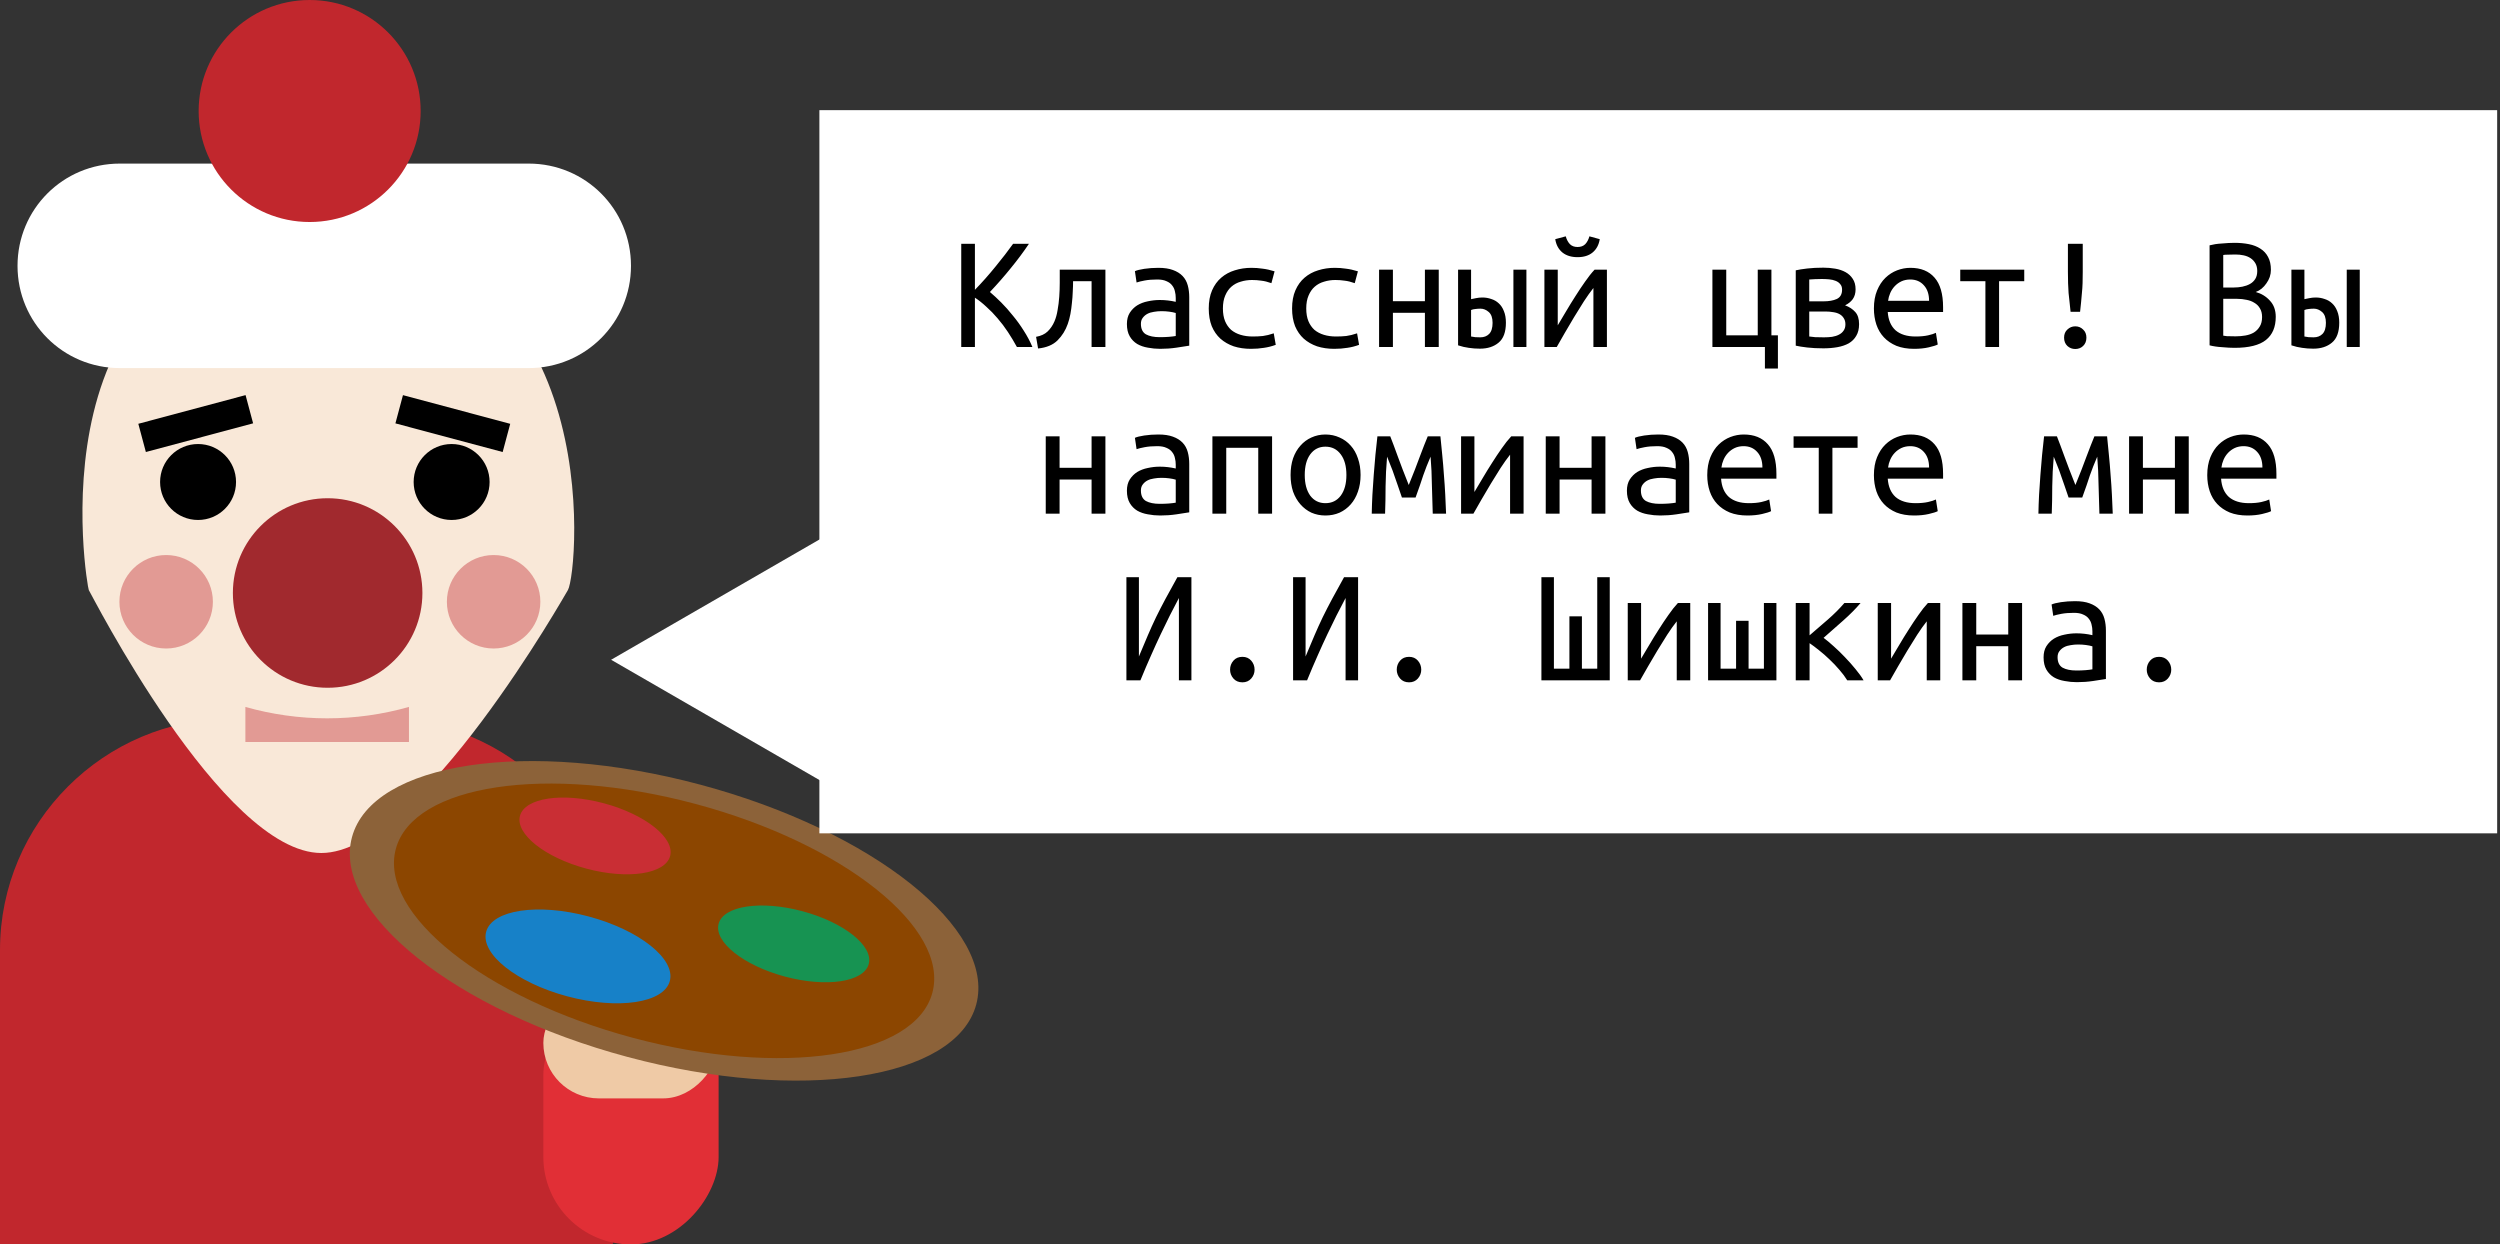 <svg width="225" height="112" viewBox="0 0 225 112" fill="none" xmlns="http://www.w3.org/2000/svg">
<rect x="0" y="0" width="225" height="112" fill="#333333" stroke="none"/>
<g clip-path="url(#clip0)">
<path d="M55.211 112H0V85.499C0 74.036 9.36 64.676 20.823 64.676H34.336C45.852 64.676 55.159 74.036 55.159 85.499V112H55.211Z" fill="#C1272D"/>
<path d="M51.11 53.108C51.057 53.16 37.806 76.77 28.92 76.77C19.981 76.77 8.045 53.108 7.992 53.108C7.887 53.108 2.208 21.243 29.025 21.243C54.791 21.243 52.056 51.531 51.11 53.108Z" fill="#F9E8D8"/>
<path d="M17.825 46.798C19.713 46.798 21.243 45.268 21.243 43.38C21.243 41.493 19.713 39.962 17.825 39.962C15.938 39.962 14.408 41.493 14.408 43.38C14.408 45.268 15.938 46.798 17.825 46.798Z" fill="black"/>
<path d="M40.646 46.798C42.533 46.798 44.064 45.268 44.064 43.38C44.064 41.493 42.533 39.962 40.646 39.962C38.758 39.962 37.228 41.493 37.228 43.38C37.228 45.268 38.758 46.798 40.646 46.798Z" fill="black"/>
<path d="M47.587 14.723H10.779C5.679 14.723 1.577 18.824 1.577 23.925C1.577 29.025 5.679 33.127 10.779 33.127H47.587C52.687 33.127 56.789 29.025 56.789 23.925C56.789 18.824 52.687 14.723 47.587 14.723Z" fill="white"/>
<path d="M45.919 38.144L36.267 35.563L35.587 38.103L45.239 40.684L45.919 38.144Z" fill="black"/>
<path d="M13.128 40.681L22.78 38.1L22.101 35.56L12.449 38.141L13.128 40.681Z" fill="black"/>
<path d="M27.869 19.981C33.386 19.981 37.859 15.508 37.859 9.991C37.859 4.473 33.386 0 27.869 0C22.351 0 17.878 4.473 17.878 9.991C17.878 15.508 22.351 19.981 27.869 19.981Z" fill="#C1272D"/>
<path opacity="0.4" d="M14.954 58.366C17.277 58.366 19.16 56.483 19.16 54.16C19.16 51.836 17.277 49.953 14.954 49.953C12.63 49.953 10.747 51.836 10.747 54.16C10.747 56.483 12.63 58.366 14.954 58.366Z" fill="#C1272D"/>
<path opacity="0.4" d="M44.426 58.366C46.749 58.366 48.632 56.483 48.632 54.16C48.632 51.836 46.749 49.953 44.426 49.953C42.103 49.953 40.219 51.836 40.219 54.16C40.219 56.483 42.103 58.366 44.426 58.366Z" fill="#C1272D"/>
<path opacity="0.4" d="M36.807 66.779H22.084V63.624C26.922 64.992 31.97 64.992 36.807 63.624V66.779Z" fill="#C1272D"/>
<ellipse cx="29.488" cy="53.37" rx="8.529" ry="8.529" fill="#A1292E"/>
</g>
<rect width="15.775" height="23.136" rx="7.887" transform="matrix(1 0 0 -1 48.901 112)" fill="#E12F36"/>
<rect width="15.775" height="9.991" rx="4.995" transform="matrix(1 0 0 -1 48.901 98.855)" fill="#EFCAA6"/>
<path d="M56.486 95.127C72.001 99.284 86.048 97.169 87.861 90.403C89.674 83.638 78.566 74.783 63.051 70.626C47.537 66.468 33.49 68.583 31.677 75.349C29.864 82.115 40.972 90.97 56.486 95.127Z" fill="#8C6239"/>
<path d="M56.949 93.4C70.284 96.973 82.356 95.158 83.914 89.346C85.471 83.534 75.924 75.925 62.589 72.352C49.254 68.779 37.181 70.594 35.623 76.407C34.066 82.219 43.614 89.827 56.949 93.4Z" fill="#8C4600"/>
<path d="M52.767 78.174C56.499 79.174 59.876 78.668 60.311 77.044C60.746 75.421 58.074 73.294 54.343 72.294C50.612 71.294 47.234 71.8 46.799 73.424C46.364 75.048 49.036 77.174 52.767 78.174Z" fill="#C92E34"/>
<path d="M70.643 87.891C74.374 88.891 77.751 88.385 78.187 86.761C78.622 85.137 75.95 83.01 72.218 82.01C68.487 81.011 65.11 81.516 64.675 83.14C64.24 84.764 66.912 86.891 70.643 87.891Z" fill="#179352"/>
<path d="M51.056 89.67C55.62 90.893 59.752 90.276 60.284 88.291C60.815 86.307 57.546 83.706 52.981 82.483C48.417 81.26 44.285 81.877 43.753 83.862C43.222 85.847 46.491 88.447 51.056 89.67Z" fill="#1781C8"/>
<path d="M55 59.379L78.431 45.851L78.431 72.907L55 59.379Z" fill="white"/>
<rect x="73.745" y="9.914" width="150.999" height="65.086" fill="white"/>
<path d="M92.602 21.945C92.112 22.675 91.572 23.4 90.982 24.12C90.402 24.84 89.772 25.56 89.092 26.28C89.412 26.55 89.752 26.865 90.112 27.225C90.472 27.585 90.822 27.98 91.162 28.41C91.512 28.83 91.837 29.28 92.137 29.76C92.447 30.24 92.707 30.73 92.917 31.23H91.522C91.272 30.77 91.002 30.32 90.712 29.88C90.422 29.44 90.112 29.03 89.782 28.65C89.462 28.27 89.127 27.925 88.777 27.615C88.437 27.295 88.092 27.02 87.742 26.79V31.23H86.512V21.945H87.742V26.085C88.392 25.415 89.012 24.715 89.602 23.985C90.202 23.255 90.727 22.575 91.177 21.945H92.602ZM96.577 25.305C96.577 25.605 96.567 25.925 96.547 26.265C96.537 26.595 96.512 26.93 96.472 27.27C96.442 27.6 96.397 27.93 96.337 28.26C96.277 28.58 96.197 28.88 96.097 29.16C95.897 29.73 95.592 30.22 95.182 30.63C94.772 31.04 94.187 31.285 93.427 31.365L93.247 30.315C93.687 30.235 94.032 30.075 94.282 29.835C94.542 29.585 94.747 29.285 94.897 28.935C95.027 28.635 95.122 28.295 95.182 27.915C95.252 27.535 95.302 27.135 95.332 26.715C95.362 26.295 95.377 25.875 95.377 25.455C95.377 25.035 95.377 24.64 95.377 24.27H99.487V31.23H98.242V25.305H96.577ZM104.377 30.345C104.687 30.345 104.962 30.335 105.202 30.315C105.452 30.295 105.657 30.27 105.817 30.24V28.17C105.657 28.12 105.462 28.08 105.232 28.05C105.012 28.02 104.777 28.005 104.527 28.005C104.297 28.005 104.072 28.025 103.852 28.065C103.632 28.095 103.437 28.155 103.267 28.245C103.097 28.335 102.957 28.455 102.847 28.605C102.737 28.745 102.682 28.925 102.682 29.145C102.682 29.595 102.832 29.91 103.132 30.09C103.442 30.26 103.857 30.345 104.377 30.345ZM104.257 24.105C104.777 24.105 105.212 24.17 105.562 24.3C105.922 24.43 106.212 24.61 106.432 24.84C106.652 25.07 106.807 25.35 106.897 25.68C106.987 26.01 107.032 26.37 107.032 26.76V31.11C106.742 31.16 106.357 31.22 105.877 31.29C105.407 31.36 104.922 31.395 104.422 31.395C104.042 31.395 103.672 31.36 103.312 31.29C102.952 31.23 102.632 31.12 102.352 30.96C102.072 30.79 101.847 30.56 101.677 30.27C101.507 29.98 101.422 29.61 101.422 29.16C101.422 28.76 101.507 28.425 101.677 28.155C101.857 27.875 102.082 27.65 102.352 27.48C102.632 27.31 102.947 27.19 103.297 27.12C103.657 27.04 104.017 27 104.377 27C104.867 27 105.347 27.055 105.817 27.165V26.82C105.817 26.61 105.792 26.41 105.742 26.22C105.702 26.02 105.617 25.84 105.487 25.68C105.367 25.52 105.197 25.395 104.977 25.305C104.767 25.205 104.492 25.155 104.152 25.155C103.722 25.155 103.347 25.185 103.027 25.245C102.707 25.305 102.462 25.365 102.292 25.425L102.142 24.405C102.312 24.325 102.592 24.255 102.982 24.195C103.382 24.135 103.807 24.105 104.257 24.105ZM108.787 27.765C108.787 27.135 108.887 26.59 109.087 26.13C109.287 25.67 109.562 25.29 109.912 24.99C110.262 24.69 110.667 24.47 111.127 24.33C111.597 24.18 112.097 24.105 112.627 24.105C112.967 24.105 113.302 24.13 113.632 24.18C113.972 24.22 114.332 24.3 114.712 24.42L114.427 25.485C114.097 25.365 113.792 25.29 113.512 25.26C113.242 25.22 112.967 25.2 112.687 25.2C112.327 25.2 111.987 25.25 111.667 25.35C111.347 25.44 111.067 25.59 110.827 25.8C110.597 26 110.412 26.265 110.272 26.595C110.132 26.915 110.062 27.305 110.062 27.765C110.062 28.205 110.127 28.585 110.257 28.905C110.387 29.215 110.567 29.475 110.797 29.685C111.037 29.885 111.322 30.035 111.652 30.135C111.982 30.235 112.347 30.285 112.747 30.285C113.067 30.285 113.372 30.27 113.662 30.24C113.962 30.2 114.287 30.12 114.637 30L114.817 31.035C114.467 31.165 114.112 31.255 113.752 31.305C113.392 31.365 113.002 31.395 112.582 31.395C112.022 31.395 111.507 31.32 111.037 31.17C110.577 31.01 110.177 30.78 109.837 30.48C109.507 30.18 109.247 29.805 109.057 29.355C108.877 28.895 108.787 28.365 108.787 27.765ZM116.287 27.765C116.287 27.135 116.387 26.59 116.587 26.13C116.787 25.67 117.062 25.29 117.412 24.99C117.762 24.69 118.167 24.47 118.627 24.33C119.097 24.18 119.597 24.105 120.127 24.105C120.467 24.105 120.802 24.13 121.132 24.18C121.472 24.22 121.832 24.3 122.212 24.42L121.927 25.485C121.597 25.365 121.292 25.29 121.012 25.26C120.742 25.22 120.467 25.2 120.187 25.2C119.827 25.2 119.487 25.25 119.167 25.35C118.847 25.44 118.567 25.59 118.327 25.8C118.097 26 117.912 26.265 117.772 26.595C117.632 26.915 117.562 27.305 117.562 27.765C117.562 28.205 117.627 28.585 117.757 28.905C117.887 29.215 118.067 29.475 118.297 29.685C118.537 29.885 118.822 30.035 119.152 30.135C119.482 30.235 119.847 30.285 120.247 30.285C120.567 30.285 120.872 30.27 121.162 30.24C121.462 30.2 121.787 30.12 122.137 30L122.317 31.035C121.967 31.165 121.612 31.255 121.252 31.305C120.892 31.365 120.502 31.395 120.082 31.395C119.522 31.395 119.007 31.32 118.537 31.17C118.077 31.01 117.677 30.78 117.337 30.48C117.007 30.18 116.747 29.805 116.557 29.355C116.377 28.895 116.287 28.365 116.287 27.765ZM129.487 31.23H128.242V28.155H125.362V31.23H124.117V24.27H125.362V27.105H128.242V24.27H129.487V31.23ZM133.252 27.78C133.092 27.78 132.937 27.79 132.787 27.81C132.647 27.82 132.517 27.85 132.397 27.9V30.285C132.477 30.305 132.602 30.325 132.772 30.345C132.942 30.355 133.092 30.36 133.222 30.36C133.552 30.36 133.817 30.26 134.017 30.06C134.227 29.85 134.332 29.515 134.332 29.055C134.332 28.605 134.217 28.28 133.987 28.08C133.757 27.88 133.512 27.78 133.252 27.78ZM131.227 24.27H132.397V26.925C132.507 26.895 132.652 26.865 132.832 26.835C133.022 26.795 133.217 26.775 133.417 26.775C133.697 26.775 133.962 26.82 134.212 26.91C134.472 26.99 134.697 27.12 134.887 27.3C135.087 27.48 135.242 27.715 135.352 28.005C135.472 28.295 135.532 28.64 135.532 29.04C135.532 29.88 135.312 30.48 134.872 30.84C134.442 31.2 133.882 31.38 133.192 31.38C132.842 31.38 132.507 31.355 132.187 31.305C131.877 31.265 131.557 31.19 131.227 31.08V24.27ZM137.377 31.23H136.207V24.27H137.377V31.23ZM144.622 24.27V31.23H143.407V25.92C143.137 26.26 142.852 26.66 142.552 27.12C142.262 27.58 141.967 28.055 141.667 28.545C141.377 29.025 141.097 29.5 140.827 29.97C140.557 30.44 140.317 30.86 140.107 31.23H138.997V24.27H140.197V29.28C140.427 28.89 140.677 28.47 140.947 28.02C141.217 27.56 141.497 27.105 141.787 26.655C142.077 26.195 142.367 25.76 142.657 25.35C142.947 24.93 143.232 24.57 143.512 24.27H144.622ZM141.982 23.145C141.422 23.145 140.967 23.005 140.617 22.725C140.267 22.435 140.052 22.035 139.972 21.525L140.917 21.27C140.997 21.56 141.122 21.795 141.292 21.975C141.462 22.145 141.692 22.23 141.982 22.23C142.272 22.23 142.502 22.145 142.672 21.975C142.842 21.795 142.967 21.56 143.047 21.27L143.977 21.525C143.897 22.035 143.682 22.435 143.332 22.725C142.992 23.005 142.542 23.145 141.982 23.145ZM159.427 30.18H160.012V33.165H158.842V31.23H154.117V24.27H155.362V30.18H158.197V24.27H159.427V30.18ZM162.832 30.285C162.932 30.305 163.112 30.325 163.372 30.345C163.632 30.355 163.892 30.36 164.152 30.36C164.412 30.36 164.657 30.345 164.887 30.315C165.127 30.275 165.332 30.21 165.502 30.12C165.682 30.03 165.822 29.91 165.922 29.76C166.032 29.61 166.087 29.42 166.087 29.19C166.087 28.97 166.037 28.785 165.937 28.635C165.847 28.485 165.722 28.365 165.562 28.275C165.402 28.185 165.212 28.125 164.992 28.095C164.772 28.055 164.537 28.035 164.287 28.035H162.832V30.285ZM164.122 27.12C164.602 27.12 164.997 27.05 165.307 26.91C165.627 26.76 165.787 26.48 165.787 26.07C165.787 25.86 165.732 25.695 165.622 25.575C165.522 25.445 165.382 25.345 165.202 25.275C165.032 25.205 164.837 25.16 164.617 25.14C164.397 25.12 164.177 25.11 163.957 25.11C163.747 25.11 163.542 25.115 163.342 25.125C163.142 25.135 162.972 25.145 162.832 25.155V27.12H164.122ZM164.107 31.35C163.567 31.35 163.082 31.325 162.652 31.275C162.222 31.225 161.877 31.17 161.617 31.11V24.33C161.877 24.27 162.222 24.215 162.652 24.165C163.082 24.115 163.567 24.09 164.107 24.09C164.467 24.09 164.822 24.12 165.172 24.18C165.522 24.24 165.832 24.345 166.102 24.495C166.372 24.645 166.587 24.845 166.747 25.095C166.917 25.345 167.002 25.66 167.002 26.04C167.002 26.39 166.917 26.685 166.747 26.925C166.577 27.155 166.347 27.34 166.057 27.48C166.437 27.62 166.742 27.82 166.972 28.08C167.202 28.33 167.317 28.695 167.317 29.175C167.317 29.595 167.232 29.945 167.062 30.225C166.902 30.505 166.677 30.73 166.387 30.9C166.097 31.06 165.757 31.175 165.367 31.245C164.977 31.315 164.557 31.35 164.107 31.35ZM171.937 24.105C172.877 24.105 173.602 24.4 174.112 24.99C174.622 25.57 174.877 26.455 174.877 27.645V28.08H169.897C169.947 28.8 170.182 29.35 170.602 29.73C171.032 30.1 171.632 30.285 172.402 30.285C172.842 30.285 173.217 30.25 173.527 30.18C173.837 30.11 174.072 30.035 174.232 29.955L174.397 31.005C174.247 31.085 173.977 31.17 173.587 31.26C173.197 31.35 172.757 31.395 172.267 31.395C171.667 31.395 171.137 31.305 170.677 31.125C170.227 30.935 169.852 30.68 169.552 30.36C169.252 30.04 169.027 29.66 168.877 29.22C168.727 28.77 168.652 28.285 168.652 27.765C168.652 27.145 168.747 26.605 168.937 26.145C169.127 25.685 169.377 25.305 169.687 25.005C169.997 24.705 170.347 24.48 170.737 24.33C171.127 24.18 171.527 24.105 171.937 24.105ZM173.617 27.075C173.617 26.485 173.462 26.02 173.152 25.68C172.842 25.33 172.432 25.155 171.922 25.155C171.632 25.155 171.367 25.21 171.127 25.32C170.897 25.43 170.697 25.575 170.527 25.755C170.357 25.935 170.222 26.14 170.122 26.37C170.022 26.6 169.957 26.835 169.927 27.075H173.617ZM182.182 24.27V25.305H179.917V31.23H178.687V25.305H176.422V24.27H182.182ZM187.447 24.465C187.447 24.835 187.442 25.175 187.432 25.485C187.422 25.795 187.402 26.09 187.372 26.37C187.352 26.65 187.327 26.93 187.297 27.21C187.267 27.48 187.237 27.765 187.207 28.065H186.352C186.322 27.765 186.292 27.48 186.262 27.21C186.232 26.93 186.202 26.65 186.172 26.37C186.152 26.09 186.137 25.795 186.127 25.485C186.117 25.175 186.112 24.835 186.112 24.465V21.945H187.447V24.465ZM186.772 31.41C186.502 31.41 186.267 31.32 186.067 31.14C185.867 30.95 185.767 30.7 185.767 30.39C185.767 30.08 185.867 29.835 186.067 29.655C186.267 29.465 186.502 29.37 186.772 29.37C187.052 29.37 187.287 29.465 187.477 29.655C187.677 29.835 187.777 30.08 187.777 30.39C187.777 30.7 187.677 30.95 187.477 31.14C187.287 31.32 187.052 31.41 186.772 31.41ZM201.112 31.305C200.962 31.305 200.787 31.3 200.587 31.29C200.387 31.28 200.187 31.265 199.987 31.245C199.787 31.235 199.587 31.215 199.387 31.185C199.187 31.155 199.012 31.12 198.862 31.08V22.08C199.012 22.04 199.182 22.005 199.372 21.975C199.572 21.945 199.772 21.925 199.972 21.915C200.182 21.895 200.382 21.88 200.572 21.87C200.772 21.86 200.952 21.855 201.112 21.855C201.572 21.855 202.002 21.895 202.402 21.975C202.802 22.055 203.147 22.19 203.437 22.38C203.737 22.57 203.967 22.82 204.127 23.13C204.297 23.44 204.382 23.825 204.382 24.285C204.382 24.505 204.347 24.72 204.277 24.93C204.207 25.13 204.107 25.32 203.977 25.5C203.857 25.68 203.712 25.84 203.542 25.98C203.382 26.11 203.207 26.21 203.017 26.28C203.527 26.42 203.952 26.68 204.292 27.06C204.642 27.43 204.817 27.915 204.817 28.515C204.817 29.435 204.522 30.13 203.932 30.6C203.342 31.07 202.402 31.305 201.112 31.305ZM200.092 26.895V30.21C200.112 30.22 200.222 30.235 200.422 30.255C200.632 30.265 200.892 30.27 201.202 30.27C201.512 30.27 201.807 30.245 202.087 30.195C202.377 30.145 202.632 30.055 202.852 29.925C203.072 29.785 203.247 29.605 203.377 29.385C203.517 29.165 203.587 28.88 203.587 28.53C203.587 28.22 203.522 27.96 203.392 27.75C203.272 27.54 203.107 27.375 202.897 27.255C202.697 27.125 202.462 27.035 202.192 26.985C201.922 26.925 201.642 26.895 201.352 26.895H200.092ZM200.092 25.875H201.067C201.317 25.875 201.567 25.85 201.817 25.8C202.067 25.75 202.292 25.67 202.492 25.56C202.692 25.45 202.852 25.3 202.972 25.11C203.092 24.92 203.152 24.68 203.152 24.39C203.152 24.12 203.097 23.89 202.987 23.7C202.877 23.51 202.732 23.355 202.552 23.235C202.372 23.115 202.162 23.03 201.922 22.98C201.692 22.93 201.447 22.905 201.187 22.905C200.927 22.905 200.697 22.91 200.497 22.92C200.307 22.92 200.172 22.93 200.092 22.95V25.875ZM208.252 27.78C208.092 27.78 207.937 27.79 207.787 27.81C207.647 27.82 207.517 27.85 207.397 27.9V30.285C207.477 30.305 207.602 30.325 207.772 30.345C207.942 30.355 208.092 30.36 208.222 30.36C208.552 30.36 208.817 30.26 209.017 30.06C209.227 29.85 209.332 29.515 209.332 29.055C209.332 28.605 209.217 28.28 208.987 28.08C208.757 27.88 208.512 27.78 208.252 27.78ZM206.227 24.27H207.397V26.925C207.507 26.895 207.652 26.865 207.832 26.835C208.022 26.795 208.217 26.775 208.417 26.775C208.697 26.775 208.962 26.82 209.212 26.91C209.472 26.99 209.697 27.12 209.887 27.3C210.087 27.48 210.242 27.715 210.352 28.005C210.472 28.295 210.532 28.64 210.532 29.04C210.532 29.88 210.312 30.48 209.872 30.84C209.442 31.2 208.882 31.38 208.192 31.38C207.842 31.38 207.507 31.355 207.187 31.305C206.877 31.265 206.557 31.19 206.227 31.08V24.27ZM212.377 31.23H211.207V24.27H212.377V31.23ZM99.487 46.23H98.242V43.155H95.362V46.23H94.117V39.27H95.362V42.105H98.242V39.27H99.487V46.23ZM104.377 45.345C104.687 45.345 104.962 45.335 105.202 45.315C105.452 45.295 105.657 45.27 105.817 45.24V43.17C105.657 43.12 105.462 43.08 105.232 43.05C105.012 43.02 104.777 43.005 104.527 43.005C104.297 43.005 104.072 43.025 103.852 43.065C103.632 43.095 103.437 43.155 103.267 43.245C103.097 43.335 102.957 43.455 102.847 43.605C102.737 43.745 102.682 43.925 102.682 44.145C102.682 44.595 102.832 44.91 103.132 45.09C103.442 45.26 103.857 45.345 104.377 45.345ZM104.257 39.105C104.777 39.105 105.212 39.17 105.562 39.3C105.922 39.43 106.212 39.61 106.432 39.84C106.652 40.07 106.807 40.35 106.897 40.68C106.987 41.01 107.032 41.37 107.032 41.76V46.11C106.742 46.16 106.357 46.22 105.877 46.29C105.407 46.36 104.922 46.395 104.422 46.395C104.042 46.395 103.672 46.36 103.312 46.29C102.952 46.23 102.632 46.12 102.352 45.96C102.072 45.79 101.847 45.56 101.677 45.27C101.507 44.98 101.422 44.61 101.422 44.16C101.422 43.76 101.507 43.425 101.677 43.155C101.857 42.875 102.082 42.65 102.352 42.48C102.632 42.31 102.947 42.19 103.297 42.12C103.657 42.04 104.017 42 104.377 42C104.867 42 105.347 42.055 105.817 42.165V41.82C105.817 41.61 105.792 41.41 105.742 41.22C105.702 41.02 105.617 40.84 105.487 40.68C105.367 40.52 105.197 40.395 104.977 40.305C104.767 40.205 104.492 40.155 104.152 40.155C103.722 40.155 103.347 40.185 103.027 40.245C102.707 40.305 102.462 40.365 102.292 40.425L102.142 39.405C102.312 39.325 102.592 39.255 102.982 39.195C103.382 39.135 103.807 39.105 104.257 39.105ZM114.487 46.23H113.242V40.305H110.362V46.23H109.117V39.27H114.487V46.23ZM122.452 42.75C122.452 43.3 122.372 43.8 122.212 44.25C122.062 44.69 121.847 45.07 121.567 45.39C121.287 45.71 120.952 45.96 120.562 46.14C120.172 46.31 119.747 46.395 119.287 46.395C118.837 46.395 118.417 46.31 118.027 46.14C117.647 45.96 117.317 45.71 117.037 45.39C116.757 45.07 116.537 44.69 116.377 44.25C116.227 43.8 116.152 43.3 116.152 42.75C116.152 42.2 116.227 41.7 116.377 41.25C116.537 40.8 116.757 40.42 117.037 40.11C117.317 39.79 117.647 39.545 118.027 39.375C118.417 39.195 118.837 39.105 119.287 39.105C119.747 39.105 120.172 39.195 120.562 39.375C120.952 39.545 121.287 39.79 121.567 40.11C121.847 40.42 122.062 40.8 122.212 41.25C122.372 41.7 122.452 42.2 122.452 42.75ZM121.177 42.75C121.177 41.96 121.007 41.34 120.667 40.89C120.327 40.43 119.867 40.2 119.287 40.2C118.717 40.2 118.262 40.43 117.922 40.89C117.592 41.34 117.427 41.96 117.427 42.75C117.427 43.53 117.592 44.15 117.922 44.61C118.262 45.06 118.717 45.285 119.287 45.285C119.867 45.285 120.327 45.06 120.667 44.61C121.007 44.15 121.177 43.53 121.177 42.75ZM124.837 41.1C124.757 42.01 124.712 42.9 124.702 43.77C124.702 44.63 124.687 45.45 124.657 46.23H123.457C123.467 45.68 123.487 45.11 123.517 44.52C123.557 43.93 123.597 43.335 123.637 42.735C123.687 42.135 123.737 41.54 123.787 40.95C123.847 40.36 123.907 39.8 123.967 39.27H125.122C125.312 39.75 125.537 40.35 125.797 41.07C126.057 41.79 126.387 42.65 126.787 43.65C127.197 42.65 127.532 41.79 127.792 41.07C128.062 40.35 128.297 39.75 128.497 39.27H129.637C129.697 39.8 129.752 40.36 129.802 40.95C129.862 41.54 129.912 42.135 129.952 42.735C130.002 43.335 130.042 43.93 130.072 44.52C130.102 45.11 130.127 45.68 130.147 46.23H128.947C128.917 45.45 128.892 44.61 128.872 43.71C128.862 42.81 128.822 41.94 128.752 41.1C128.622 41.41 128.502 41.7 128.392 41.97C128.292 42.23 128.192 42.5 128.092 42.78C128.002 43.06 127.902 43.36 127.792 43.68C127.682 43.99 127.552 44.355 127.402 44.775H126.172C126.032 44.355 125.907 43.99 125.797 43.68C125.687 43.36 125.582 43.06 125.482 42.78C125.392 42.5 125.292 42.23 125.182 41.97C125.082 41.7 124.967 41.41 124.837 41.1ZM137.122 39.27V46.23H135.907V40.92C135.637 41.26 135.352 41.66 135.052 42.12C134.762 42.58 134.467 43.055 134.167 43.545C133.877 44.025 133.597 44.5 133.327 44.97C133.057 45.44 132.817 45.86 132.607 46.23H131.497V39.27H132.697V44.28C132.927 43.89 133.177 43.47 133.447 43.02C133.717 42.56 133.997 42.105 134.287 41.655C134.577 41.195 134.867 40.76 135.157 40.35C135.447 39.93 135.732 39.57 136.012 39.27H137.122ZM144.487 46.23H143.242V43.155H140.362V46.23H139.117V39.27H140.362V42.105H143.242V39.27H144.487V46.23ZM149.377 45.345C149.687 45.345 149.962 45.335 150.202 45.315C150.452 45.295 150.657 45.27 150.817 45.24V43.17C150.657 43.12 150.462 43.08 150.232 43.05C150.012 43.02 149.777 43.005 149.527 43.005C149.297 43.005 149.072 43.025 148.852 43.065C148.632 43.095 148.437 43.155 148.267 43.245C148.097 43.335 147.957 43.455 147.847 43.605C147.737 43.745 147.682 43.925 147.682 44.145C147.682 44.595 147.832 44.91 148.132 45.09C148.442 45.26 148.857 45.345 149.377 45.345ZM149.257 39.105C149.777 39.105 150.212 39.17 150.562 39.3C150.922 39.43 151.212 39.61 151.432 39.84C151.652 40.07 151.807 40.35 151.897 40.68C151.987 41.01 152.032 41.37 152.032 41.76V46.11C151.742 46.16 151.357 46.22 150.877 46.29C150.407 46.36 149.922 46.395 149.422 46.395C149.042 46.395 148.672 46.36 148.312 46.29C147.952 46.23 147.632 46.12 147.352 45.96C147.072 45.79 146.847 45.56 146.677 45.27C146.507 44.98 146.422 44.61 146.422 44.16C146.422 43.76 146.507 43.425 146.677 43.155C146.857 42.875 147.082 42.65 147.352 42.48C147.632 42.31 147.947 42.19 148.297 42.12C148.657 42.04 149.017 42 149.377 42C149.867 42 150.347 42.055 150.817 42.165V41.82C150.817 41.61 150.792 41.41 150.742 41.22C150.702 41.02 150.617 40.84 150.487 40.68C150.367 40.52 150.197 40.395 149.977 40.305C149.767 40.205 149.492 40.155 149.152 40.155C148.722 40.155 148.347 40.185 148.027 40.245C147.707 40.305 147.462 40.365 147.292 40.425L147.142 39.405C147.312 39.325 147.592 39.255 147.982 39.195C148.382 39.135 148.807 39.105 149.257 39.105ZM156.937 39.105C157.877 39.105 158.602 39.4 159.112 39.99C159.622 40.57 159.877 41.455 159.877 42.645V43.08H154.897C154.947 43.8 155.182 44.35 155.602 44.73C156.032 45.1 156.632 45.285 157.402 45.285C157.842 45.285 158.217 45.25 158.527 45.18C158.837 45.11 159.072 45.035 159.232 44.955L159.397 46.005C159.247 46.085 158.977 46.17 158.587 46.26C158.197 46.35 157.757 46.395 157.267 46.395C156.667 46.395 156.137 46.305 155.677 46.125C155.227 45.935 154.852 45.68 154.552 45.36C154.252 45.04 154.027 44.66 153.877 44.22C153.727 43.77 153.652 43.285 153.652 42.765C153.652 42.145 153.747 41.605 153.937 41.145C154.127 40.685 154.377 40.305 154.687 40.005C154.997 39.705 155.347 39.48 155.737 39.33C156.127 39.18 156.527 39.105 156.937 39.105ZM158.617 42.075C158.617 41.485 158.462 41.02 158.152 40.68C157.842 40.33 157.432 40.155 156.922 40.155C156.632 40.155 156.367 40.21 156.127 40.32C155.897 40.43 155.697 40.575 155.527 40.755C155.357 40.935 155.222 41.14 155.122 41.37C155.022 41.6 154.957 41.835 154.927 42.075H158.617ZM167.182 39.27V40.305H164.917V46.23H163.687V40.305H161.422V39.27H167.182ZM171.937 39.105C172.877 39.105 173.602 39.4 174.112 39.99C174.622 40.57 174.877 41.455 174.877 42.645V43.08H169.897C169.947 43.8 170.182 44.35 170.602 44.73C171.032 45.1 171.632 45.285 172.402 45.285C172.842 45.285 173.217 45.25 173.527 45.18C173.837 45.11 174.072 45.035 174.232 44.955L174.397 46.005C174.247 46.085 173.977 46.17 173.587 46.26C173.197 46.35 172.757 46.395 172.267 46.395C171.667 46.395 171.137 46.305 170.677 46.125C170.227 45.935 169.852 45.68 169.552 45.36C169.252 45.04 169.027 44.66 168.877 44.22C168.727 43.77 168.652 43.285 168.652 42.765C168.652 42.145 168.747 41.605 168.937 41.145C169.127 40.685 169.377 40.305 169.687 40.005C169.997 39.705 170.347 39.48 170.737 39.33C171.127 39.18 171.527 39.105 171.937 39.105ZM173.617 42.075C173.617 41.485 173.462 41.02 173.152 40.68C172.842 40.33 172.432 40.155 171.922 40.155C171.632 40.155 171.367 40.21 171.127 40.32C170.897 40.43 170.697 40.575 170.527 40.755C170.357 40.935 170.222 41.14 170.122 41.37C170.022 41.6 169.957 41.835 169.927 42.075H173.617ZM184.837 41.1C184.757 42.01 184.712 42.9 184.702 43.77C184.702 44.63 184.687 45.45 184.657 46.23H183.457C183.467 45.68 183.487 45.11 183.517 44.52C183.557 43.93 183.597 43.335 183.637 42.735C183.687 42.135 183.737 41.54 183.787 40.95C183.847 40.36 183.907 39.8 183.967 39.27H185.122C185.312 39.75 185.537 40.35 185.797 41.07C186.057 41.79 186.387 42.65 186.787 43.65C187.197 42.65 187.532 41.79 187.792 41.07C188.062 40.35 188.297 39.75 188.497 39.27H189.637C189.697 39.8 189.752 40.36 189.802 40.95C189.862 41.54 189.912 42.135 189.952 42.735C190.002 43.335 190.042 43.93 190.072 44.52C190.102 45.11 190.127 45.68 190.147 46.23H188.947C188.917 45.45 188.892 44.61 188.872 43.71C188.862 42.81 188.822 41.94 188.752 41.1C188.622 41.41 188.502 41.7 188.392 41.97C188.292 42.23 188.192 42.5 188.092 42.78C188.002 43.06 187.902 43.36 187.792 43.68C187.682 43.99 187.552 44.355 187.402 44.775H186.172C186.032 44.355 185.907 43.99 185.797 43.68C185.687 43.36 185.582 43.06 185.482 42.78C185.392 42.5 185.292 42.23 185.182 41.97C185.082 41.7 184.967 41.41 184.837 41.1ZM196.987 46.23H195.742V43.155H192.862V46.23H191.617V39.27H192.862V42.105H195.742V39.27H196.987V46.23ZM201.937 39.105C202.877 39.105 203.602 39.4 204.112 39.99C204.622 40.57 204.877 41.455 204.877 42.645V43.08H199.897C199.947 43.8 200.182 44.35 200.602 44.73C201.032 45.1 201.632 45.285 202.402 45.285C202.842 45.285 203.217 45.25 203.527 45.18C203.837 45.11 204.072 45.035 204.232 44.955L204.397 46.005C204.247 46.085 203.977 46.17 203.587 46.26C203.197 46.35 202.757 46.395 202.267 46.395C201.667 46.395 201.137 46.305 200.677 46.125C200.227 45.935 199.852 45.68 199.552 45.36C199.252 45.04 199.027 44.66 198.877 44.22C198.727 43.77 198.652 43.285 198.652 42.765C198.652 42.145 198.747 41.605 198.937 41.145C199.127 40.685 199.377 40.305 199.687 40.005C199.997 39.705 200.347 39.48 200.737 39.33C201.127 39.18 201.527 39.105 201.937 39.105ZM203.617 42.075C203.617 41.485 203.462 41.02 203.152 40.68C202.842 40.33 202.432 40.155 201.922 40.155C201.632 40.155 201.367 40.21 201.127 40.32C200.897 40.43 200.697 40.575 200.527 40.755C200.357 40.935 200.222 41.14 200.122 41.37C200.022 41.6 199.957 41.835 199.927 42.075H203.617ZM101.377 61.23V51.945H102.502V59.085C102.802 58.355 103.072 57.715 103.312 57.165C103.552 56.605 103.797 56.065 104.047 55.545C104.307 55.015 104.587 54.47 104.887 53.91C105.197 53.35 105.557 52.695 105.967 51.945H107.227V61.23H106.102V53.82C105.822 54.35 105.547 54.88 105.277 55.41C105.017 55.93 104.747 56.485 104.467 57.075C104.187 57.665 103.897 58.3 103.597 58.98C103.297 59.65 102.977 60.4 102.637 61.23H101.377ZM112.912 60.27C112.912 60.57 112.812 60.835 112.612 61.065C112.412 61.295 112.147 61.41 111.817 61.41C111.477 61.41 111.207 61.295 111.007 61.065C110.807 60.835 110.707 60.57 110.707 60.27C110.707 59.96 110.807 59.69 111.007 59.46C111.207 59.23 111.477 59.115 111.817 59.115C112.147 59.115 112.412 59.23 112.612 59.46C112.812 59.69 112.912 59.96 112.912 60.27ZM116.377 61.23V51.945H117.502V59.085C117.802 58.355 118.072 57.715 118.312 57.165C118.552 56.605 118.797 56.065 119.047 55.545C119.307 55.015 119.587 54.47 119.887 53.91C120.197 53.35 120.557 52.695 120.967 51.945H122.227V61.23H121.102V53.82C120.822 54.35 120.547 54.88 120.277 55.41C120.017 55.93 119.747 56.485 119.467 57.075C119.187 57.665 118.897 58.3 118.597 58.98C118.297 59.65 117.977 60.4 117.637 61.23H116.377ZM127.912 60.27C127.912 60.57 127.812 60.835 127.612 61.065C127.412 61.295 127.147 61.41 126.817 61.41C126.477 61.41 126.207 61.295 126.007 61.065C125.807 60.835 125.707 60.57 125.707 60.27C125.707 59.96 125.807 59.69 126.007 59.46C126.207 59.23 126.477 59.115 126.817 59.115C127.147 59.115 127.412 59.23 127.612 59.46C127.812 59.69 127.912 59.96 127.912 60.27ZM138.727 51.945H139.852V60.18H141.247V55.47H142.372V60.18H143.752V51.945H144.877V61.23H138.727V51.945ZM152.122 54.27V61.23H150.907V55.92C150.637 56.26 150.352 56.66 150.052 57.12C149.762 57.58 149.467 58.055 149.167 58.545C148.877 59.025 148.597 59.5 148.327 59.97C148.057 60.44 147.817 60.86 147.607 61.23H146.497V54.27H147.697V59.28C147.927 58.89 148.177 58.47 148.447 58.02C148.717 57.56 148.997 57.105 149.287 56.655C149.577 56.195 149.867 55.76 150.157 55.35C150.447 54.93 150.732 54.57 151.012 54.27H152.122ZM153.727 61.23V54.27H154.852V60.18H156.247V55.875H157.372V60.18H158.752V54.27H159.877V61.23H153.727ZM164.122 57.405C164.392 57.605 164.697 57.86 165.037 58.17C165.377 58.47 165.712 58.795 166.042 59.145C166.382 59.495 166.702 59.855 167.002 60.225C167.302 60.585 167.542 60.92 167.722 61.23H166.252C166.062 60.92 165.827 60.605 165.547 60.285C165.267 59.955 164.967 59.64 164.647 59.34C164.337 59.04 164.022 58.765 163.702 58.515C163.392 58.265 163.112 58.055 162.862 57.885V61.23H161.617V54.27H162.862V57.18C163.412 56.7 163.962 56.225 164.512 55.755C165.062 55.275 165.557 54.78 165.997 54.27H167.452C167.022 54.78 166.502 55.305 165.892 55.845C165.292 56.385 164.702 56.905 164.122 57.405ZM174.622 54.27V61.23H173.407V55.92C173.137 56.26 172.852 56.66 172.552 57.12C172.262 57.58 171.967 58.055 171.667 58.545C171.377 59.025 171.097 59.5 170.827 59.97C170.557 60.44 170.317 60.86 170.107 61.23H168.997V54.27H170.197V59.28C170.427 58.89 170.677 58.47 170.947 58.02C171.217 57.56 171.497 57.105 171.787 56.655C172.077 56.195 172.367 55.76 172.657 55.35C172.947 54.93 173.232 54.57 173.512 54.27H174.622ZM181.987 61.23H180.742V58.155H177.862V61.23H176.617V54.27H177.862V57.105H180.742V54.27H181.987V61.23ZM186.877 60.345C187.187 60.345 187.462 60.335 187.702 60.315C187.952 60.295 188.157 60.27 188.317 60.24V58.17C188.157 58.12 187.962 58.08 187.732 58.05C187.512 58.02 187.277 58.005 187.027 58.005C186.797 58.005 186.572 58.025 186.352 58.065C186.132 58.095 185.937 58.155 185.767 58.245C185.597 58.335 185.457 58.455 185.347 58.605C185.237 58.745 185.182 58.925 185.182 59.145C185.182 59.595 185.332 59.91 185.632 60.09C185.942 60.26 186.357 60.345 186.877 60.345ZM186.757 54.105C187.277 54.105 187.712 54.17 188.062 54.3C188.422 54.43 188.712 54.61 188.932 54.84C189.152 55.07 189.307 55.35 189.397 55.68C189.487 56.01 189.532 56.37 189.532 56.76V61.11C189.242 61.16 188.857 61.22 188.377 61.29C187.907 61.36 187.422 61.395 186.922 61.395C186.542 61.395 186.172 61.36 185.812 61.29C185.452 61.23 185.132 61.12 184.852 60.96C184.572 60.79 184.347 60.56 184.177 60.27C184.007 59.98 183.922 59.61 183.922 59.16C183.922 58.76 184.007 58.425 184.177 58.155C184.357 57.875 184.582 57.65 184.852 57.48C185.132 57.31 185.447 57.19 185.797 57.12C186.157 57.04 186.517 57 186.877 57C187.367 57 187.847 57.055 188.317 57.165V56.82C188.317 56.61 188.292 56.41 188.242 56.22C188.202 56.02 188.117 55.84 187.987 55.68C187.867 55.52 187.697 55.395 187.477 55.305C187.267 55.205 186.992 55.155 186.652 55.155C186.222 55.155 185.847 55.185 185.527 55.245C185.207 55.305 184.962 55.365 184.792 55.425L184.642 54.405C184.812 54.325 185.092 54.255 185.482 54.195C185.882 54.135 186.307 54.105 186.757 54.105ZM195.412 60.27C195.412 60.57 195.312 60.835 195.112 61.065C194.912 61.295 194.647 61.41 194.317 61.41C193.977 61.41 193.707 61.295 193.507 61.065C193.307 60.835 193.207 60.57 193.207 60.27C193.207 59.96 193.307 59.69 193.507 59.46C193.707 59.23 193.977 59.115 194.317 59.115C194.647 59.115 194.912 59.23 195.112 59.46C195.312 59.69 195.412 59.96 195.412 60.27Z" fill="black"/>
<defs>
<clipPath id="clip0">
<rect width="56.789" height="112" fill="white"/>
</clipPath>
</defs>
</svg>
